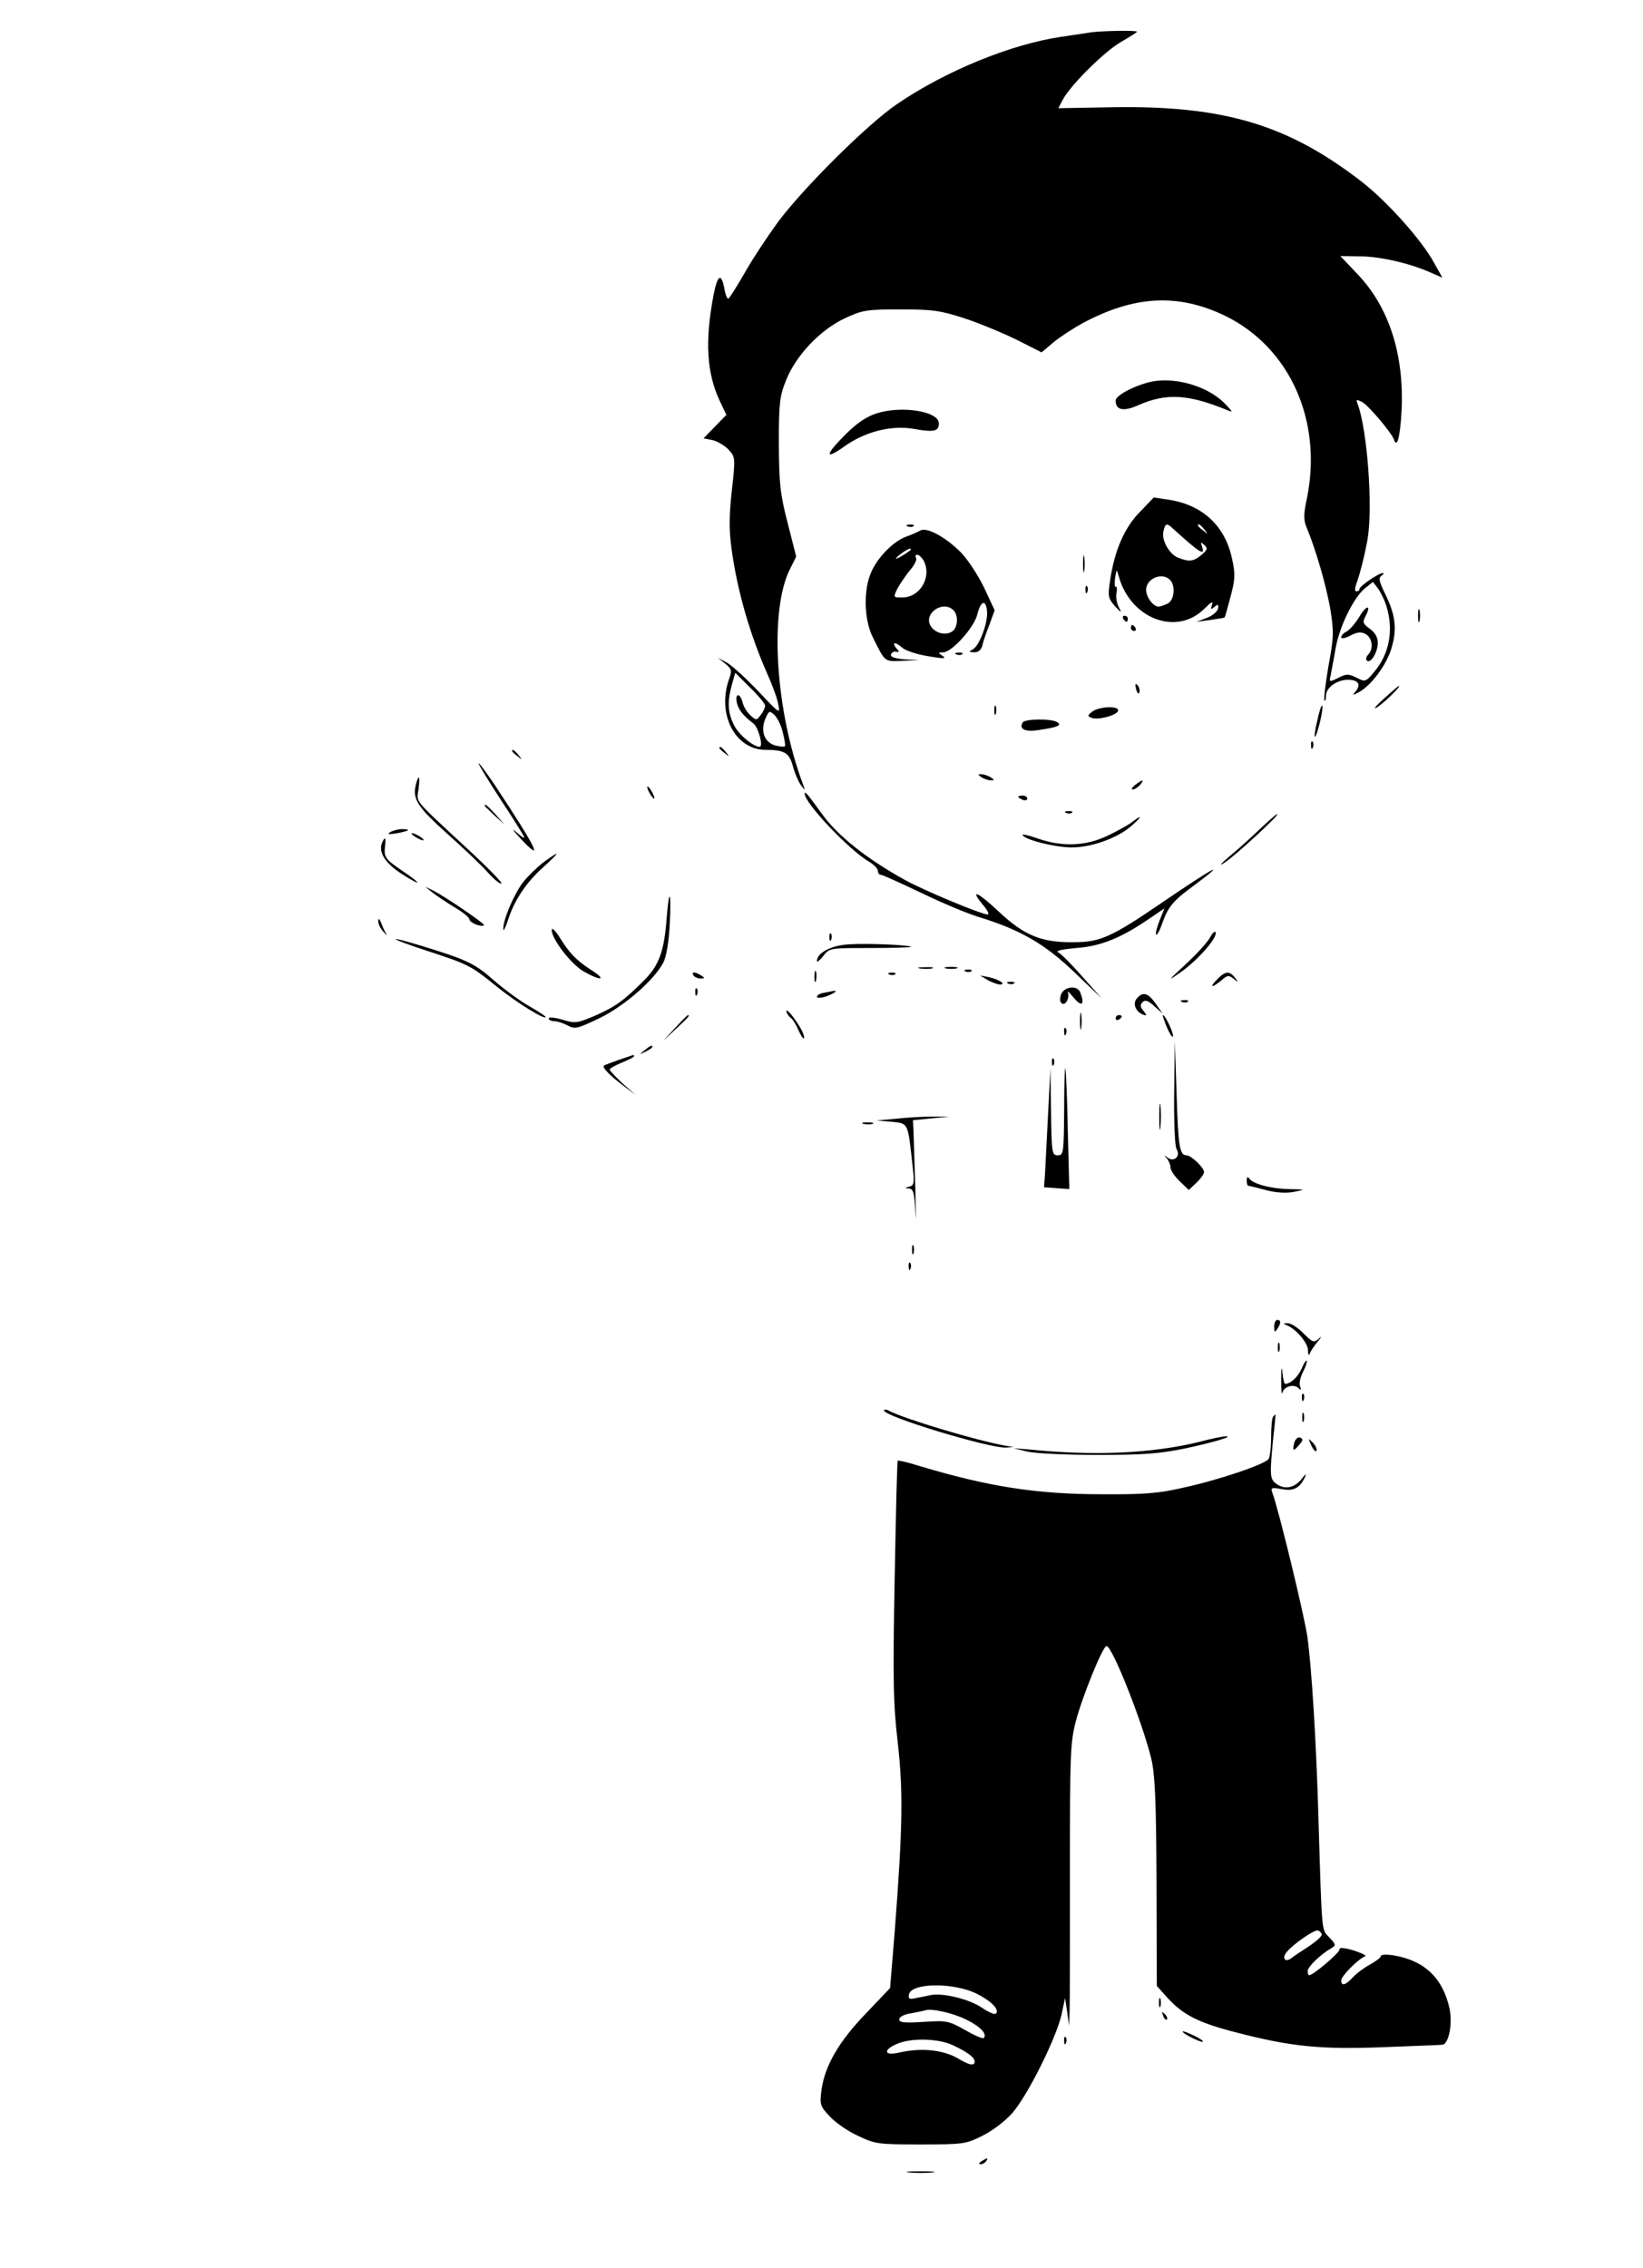 <?xml version="1.0" standalone="no"?>
<!DOCTYPE svg PUBLIC "-//W3C//DTD SVG 20010904//EN"
 "http://www.w3.org/TR/2001/REC-SVG-20010904/DTD/svg10.dtd">
<svg version="1.0" xmlns="http://www.w3.org/2000/svg"
 width="539pt" height="744pt" viewBox="0 0 539 744"
 preserveAspectRatio="xMidYMid meet">

<g transform="translate(0,744) scale(0.1,-0.1)"
fill="#000000" stroke="none">
<path d="M3580 7334 c-14 -2 -59 -9 -100 -15 -163 -24 -379 -112 -538 -221
-97 -66 -308 -276 -391 -388 -34 -47 -84 -122 -109 -167 -26 -45 -50 -83 -53
-83 -4 0 -10 16 -13 35 -10 51 -22 43 -35 -22 -29 -152 -23 -257 21 -350 l21
-44 -38 -39 -37 -38 30 -6 c16 -4 40 -18 52 -31 22 -24 23 -26 11 -133 -9 -82
-10 -129 -1 -193 18 -135 61 -283 117 -409 16 -36 33 -81 36 -100 7 -34 6 -33
-65 42 -40 42 -86 84 -103 94 l-30 16 24 -19 c22 -18 23 -23 12 -53 -39 -114
21 -230 121 -230 62 0 77 -10 89 -53 6 -23 18 -51 26 -62 15 -20 15 -20 8 0
-92 244 -112 574 -43 709 l20 40 -28 110 c-25 97 -28 129 -29 261 0 134 3 156
24 208 32 81 113 166 193 203 58 27 72 29 183 29 105 0 131 -4 208 -29 49 -16
126 -48 171 -70 l83 -42 39 33 c22 18 65 46 96 63 170 91 313 98 467 24 213
-104 321 -346 268 -601 -11 -52 -11 -68 0 -95 29 -69 63 -186 77 -265 12 -75
12 -92 -6 -189 -10 -59 -16 -109 -13 -112 3 -3 5 4 5 16 0 26 36 52 72 52 33
0 44 -15 26 -37 -12 -14 -11 -15 8 -5 42 22 93 91 109 146 19 64 13 109 -22
180 -19 39 -21 51 -11 57 7 5 9 9 4 9 -13 0 -76 -43 -76 -52 0 -5 -4 -8 -10
-8 -6 0 -6 9 0 26 11 29 29 100 37 149 17 107 -2 357 -33 439 -6 16 -5 17 15
7 21 -12 95 -99 104 -123 10 -30 20 7 25 94 9 184 -41 340 -144 448 l-57 60
64 -1 c66 0 165 -23 232 -53 l39 -17 -27 48 c-39 73 -153 201 -238 267 -243
188 -454 251 -824 244 l-171 -3 14 27 c25 48 137 159 191 190 29 17 53 32 53
34 0 5 -114 3 -150 -2z m969 -1885 c23 -76 9 -153 -39 -211 -30 -36 -31 -36
-60 -21 -27 13 -33 13 -60 -1 -29 -14 -30 -14 -25 7 2 12 10 51 16 87 12 73
60 171 98 201 l25 20 17 -22 c9 -13 22 -39 28 -60z m-2039 -324 c0 -6 -6 -20
-14 -30 -14 -19 -15 -19 -34 -2 -11 10 -23 29 -26 43 -8 31 -25 31 -19 0 5
-24 21 -44 54 -69 17 -12 34 -77 21 -77 -21 0 -71 42 -85 73 -20 41 -21 76 -6
131 l11 39 49 -49 c27 -26 49 -53 49 -59z m58 -88 c6 -23 9 -43 7 -45 -2 -3
-16 -1 -30 2 -36 9 -51 46 -35 86 12 28 14 30 30 15 10 -9 23 -35 28 -58z"/>
<path d="M4459 5416 c-12 -20 -30 -41 -40 -47 -11 -5 -19 -14 -19 -20 0 -5 14
-3 30 6 23 12 35 13 50 5 22 -12 27 -49 8 -68 -6 -6 -8 -15 -4 -19 12 -12 36
27 36 58 0 18 -9 34 -26 46 -23 17 -25 22 -14 42 20 39 2 36 -21 -3z"/>
<path d="M3783 6189 c-53 -10 -123 -45 -123 -63 0 -32 26 -37 75 -15 91 40
163 36 290 -16 20 -8 20 -8 0 14 -52 59 -158 94 -242 80z"/>
<path d="M2876 6084 c-34 -11 -65 -32 -102 -69 -67 -67 -70 -86 -6 -41 69 50
156 72 230 59 66 -12 82 -8 82 18 0 40 -122 59 -204 33z"/>
<path d="M3740 5761 c-51 -51 -84 -128 -98 -224 -8 -53 -7 -59 15 -85 23 -24
24 -25 13 -3 -7 13 -10 34 -7 47 2 13 1 22 -3 19 -3 -2 -4 10 -2 28 5 31 5 31
12 7 38 -140 190 -198 281 -107 22 22 30 26 25 13 -5 -16 -4 -17 8 -7 12 10
14 9 12 -5 -2 -10 -18 -24 -37 -31 l-34 -13 45 6 c25 4 46 7 47 8 2 1 10 32
20 69 15 56 16 74 5 123 -22 107 -95 176 -204 194 l-53 8 -45 -47z m109 -56
c88 -80 106 -91 94 -57 -5 14 -4 15 8 4 12 -11 10 -16 -10 -33 -26 -21 -39
-23 -75 -9 -30 11 -57 59 -49 88 6 26 11 27 32 7z m102 -2 c13 -16 12 -17 -3
-4 -10 7 -18 15 -18 17 0 8 8 3 21 -13z m-113 -165 c19 -19 15 -66 -7 -78 -11
-5 -24 -10 -30 -10 -18 0 -41 31 -41 55 0 37 52 59 78 33z"/>
<path d="M2978 5713 c7 -3 16 -2 19 1 4 3 -2 6 -13 5 -11 0 -14 -3 -6 -6z"/>
<path d="M3020 5700 c-8 -5 -29 -14 -46 -20 -42 -15 -93 -66 -115 -115 -27
-58 -25 -157 4 -215 42 -84 37 -80 97 -78 l55 2 -48 3 c-32 3 -47 8 -44 16 3
7 10 11 17 9 11 -3 11 0 0 12 -16 20 -2 21 20 1 9 -8 40 -19 70 -25 65 -12 79
-12 60 0 -13 8 -12 10 4 10 29 0 102 82 112 124 11 45 28 51 32 12 4 -36 -24
-113 -46 -126 -15 -8 -14 -9 4 -10 14 0 23 8 27 23 2 12 13 43 23 68 l17 47
-35 75 c-20 41 -54 93 -77 116 -49 49 -110 82 -131 71z m-40 -70 c-35 -24 -54
-31 -30 -11 14 11 30 21 35 21 6 0 3 -5 -5 -10z m50 -29 c28 -53 -11 -121 -70
-121 -30 0 -30 0 -16 29 9 16 27 43 41 60 15 17 24 35 20 41 -3 5 -2 10 4 10
6 0 15 -9 21 -19z m98 -163 c16 -16 15 -53 -2 -68 -21 -16 -56 -9 -72 15 -27
41 39 88 74 53z"/>
<path d="M3553 5590 c0 -25 2 -35 4 -22 2 12 2 32 0 45 -2 12 -4 2 -4 -23z"/>
<path d="M3561 5504 c0 -11 3 -14 6 -6 3 7 2 16 -1 19 -3 4 -6 -2 -5 -13z"/>
<path d="M4652 5420 c0 -19 2 -27 5 -17 2 9 2 25 0 35 -3 9 -5 1 -5 -18z"/>
<path d="M3685 5410 c3 -5 8 -10 11 -10 2 0 4 5 4 10 0 6 -5 10 -11 10 -5 0
-7 -4 -4 -10z"/>
<path d="M3710 5380 c0 -5 5 -10 11 -10 5 0 7 5 4 10 -3 6 -8 10 -11 10 -2 0
-4 -4 -4 -10z"/>
<path d="M3138 5293 c7 -3 16 -2 19 1 4 3 -2 6 -13 5 -11 0 -14 -3 -6 -6z"/>
<path d="M3727 5179 c4 -13 8 -18 11 -10 2 7 -1 18 -6 23 -8 8 -9 4 -5 -13z"/>
<path d="M4540 5148 c-25 -22 -36 -36 -25 -30 19 10 84 72 74 72 -2 -1 -24
-19 -49 -42z"/>
<path d="M3262 5110 c0 -14 2 -19 5 -12 2 6 2 18 0 25 -3 6 -5 1 -5 -13z"/>
<path d="M4322 5078 c-7 -28 -11 -53 -8 -55 2 -2 9 19 16 47 7 28 10 53 8 55
-3 3 -10 -18 -16 -47z"/>
<path d="M3584 5106 c-17 -13 -17 -15 -3 -21 22 -8 82 8 87 23 5 17 -60 15
-84 -2z"/>
<path d="M3355 5070 c-13 -22 8 -32 52 -25 64 9 78 16 61 26 -18 12 -106 11
-113 -1z"/>
<path d="M4301 4994 c0 -11 3 -14 6 -6 3 7 2 16 -1 19 -3 4 -6 -2 -5 -13z"/>
<path d="M2360 4986 c0 -2 8 -10 18 -17 15 -13 16 -12 3 4 -13 16 -21 21 -21
13z"/>
<path d="M1680 4976 c0 -2 8 -10 18 -17 15 -13 16 -12 3 4 -13 16 -21 21 -21
13z"/>
<path d="M1570 4936 c0 -5 34 -60 75 -123 41 -62 75 -117 75 -120 0 -4 -12 4
-27 18 -16 13 -10 5 12 -19 81 -87 60 -42 -82 173 -29 43 -53 75 -53 71z"/>
<path d="M3220 4890 c8 -5 22 -10 30 -10 13 0 13 1 0 10 -8 5 -22 10 -30 10
-13 0 -13 -1 0 -10z"/>
<path d="M1364 4865 c-11 -46 5 -72 103 -160 54 -48 115 -106 135 -129 20 -22
40 -38 43 -34 3 3 -47 54 -112 114 -181 168 -166 150 -160 195 6 44 1 52 -9
14z"/>
<path d="M3724 4865 c-10 -8 -14 -15 -8 -15 6 0 17 7 24 15 16 19 9 19 -16 0z"/>
<path d="M2130 4840 c6 -11 13 -20 16 -20 2 0 0 9 -6 20 -6 11 -13 20 -16 20
-2 0 0 -9 6 -20z"/>
<path d="M2640 4836 c0 -31 145 -184 211 -223 16 -9 29 -23 29 -30 0 -7 4 -13
10 -13 5 0 65 -27 132 -59 68 -33 154 -69 191 -80 134 -41 215 -88 311 -180
l90 -86 -64 72 c-35 40 -70 75 -79 79 -9 5 15 10 60 14 81 6 147 33 239 96
l50 34 -16 -40 c-9 -23 -14 -43 -11 -46 3 -3 13 16 22 43 18 48 34 68 95 113
124 92 78 69 -92 -47 -174 -119 -208 -134 -299 -134 -103 -1 -160 23 -242 100
-69 65 -98 78 -52 22 15 -17 21 -31 15 -31 -20 0 -209 79 -269 112 -129 71
-225 148 -276 220 -47 65 -55 74 -55 64z"/>
<path d="M3340 4826 c0 -2 7 -6 15 -10 8 -3 15 -1 15 4 0 6 -7 10 -15 10 -8 0
-15 -2 -15 -4z"/>
<path d="M1590 4797 c0 -2 15 -16 33 -33 l32 -29 -29 33 c-28 30 -36 37 -36
29z"/>
<path d="M3498 4773 c7 -3 16 -2 19 1 4 3 -2 6 -13 5 -11 0 -14 -3 -6 -6z"/>
<path d="M4135 4722 c-27 -26 -72 -67 -100 -90 -34 -29 -38 -36 -15 -20 35 23
180 157 170 157 -3 1 -27 -21 -55 -47z"/>
<path d="M3715 4744 c-11 -9 -47 -29 -80 -45 -73 -35 -149 -38 -230 -10 -31
11 -53 16 -50 11 10 -16 107 -40 161 -40 65 0 148 30 194 69 36 31 40 42 5 15z"/>
<path d="M1280 4710 c-11 -7 -5 -8 20 -4 43 8 51 14 19 14 -13 0 -31 -5 -39
-10z"/>
<path d="M1350 4706 c0 -3 9 -10 20 -16 11 -6 20 -8 20 -6 0 3 -9 10 -20 16
-11 6 -20 8 -20 6z"/>
<path d="M1253 4674 c-12 -31 12 -67 65 -101 65 -42 69 -35 5 8 -59 40 -64 47
-60 82 4 30 0 35 -10 11z"/>
<path d="M1784 4612 c-21 -16 -52 -46 -68 -66 -31 -41 -66 -125 -65 -154 0 -9
6 2 14 25 20 66 60 127 116 177 58 53 60 59 3 18z"/>
<path d="M1420 4511 c14 -11 46 -32 72 -48 26 -15 48 -33 48 -39 0 -11 40 -27
48 -19 4 4 -131 96 -168 114 l-25 12 25 -20z"/>
<path d="M2187 4427 c-8 -105 -24 -152 -71 -200 -66 -67 -97 -90 -164 -119
-59 -25 -65 -26 -107 -13 -25 7 -45 9 -45 4 0 -5 8 -9 18 -9 9 0 29 -6 44 -14
24 -13 32 -11 105 24 82 40 179 125 209 182 10 19 18 67 21 124 6 111 -2 127
-10 21z"/>
<path d="M1241 4419 c-1 -9 7 -25 17 -36 9 -10 14 -14 10 -8 -4 6 -12 22 -17
36 -6 15 -10 18 -10 8z"/>
<path d="M1810 4389 c0 -30 64 -113 105 -136 58 -33 77 -28 24 5 -50 33 -72
56 -105 110 -14 21 -24 30 -24 21z"/>
<path d="M3970 4365 c-8 -15 -44 -55 -80 -88 -61 -57 -62 -58 -16 -26 54 38
120 112 114 130 -2 6 -10 -1 -18 -16z"/>
<path d="M2721 4364 c0 -11 3 -14 6 -6 3 7 2 16 -1 19 -3 4 -6 -2 -5 -13z"/>
<path d="M1400 4321 c138 -45 144 -48 234 -121 62 -50 156 -108 156 -96 0 2
-24 18 -52 34 -29 16 -82 55 -117 85 -63 56 -88 68 -235 113 -124 38 -114 27
14 -15z"/>
<path d="M2785 4342 c-58 -3 -105 -28 -105 -55 0 -5 9 2 21 17 20 26 21 26
156 26 75 0 134 2 132 4 -7 6 -143 12 -204 8z"/>
<path d="M3018 4263 c12 -2 30 -2 40 0 9 3 -1 5 -23 4 -22 0 -30 -2 -17 -4z"/>
<path d="M3103 4263 c9 -2 25 -2 35 0 9 3 1 5 -18 5 -19 0 -27 -2 -17 -5z"/>
<path d="M2672 4235 c0 -16 2 -22 5 -12 2 9 2 23 0 30 -3 6 -5 -1 -5 -18z"/>
<path d="M3168 4253 c7 -3 16 -2 19 1 4 3 -2 6 -13 5 -11 0 -14 -3 -6 -6z"/>
<path d="M2275 4240 c3 -5 14 -10 23 -10 15 0 15 2 2 10 -20 13 -33 13 -25 0z"/>
<path d="M2918 4243 c7 -3 16 -2 19 1 4 3 -2 6 -13 5 -11 0 -14 -3 -6 -6z"/>
<path d="M3989 4223 c-24 -26 -10 -23 23 5 15 13 20 13 35 1 16 -13 17 -12 4
4 -19 24 -33 21 -62 -10z"/>
<path d="M3240 4225 c14 -8 32 -14 40 -15 23 0 -2 17 -35 24 l-30 6 25 -15z"/>
<path d="M3308 4213 c7 -3 16 -2 19 1 4 3 -2 6 -13 5 -11 0 -14 -3 -6 -6z"/>
<path d="M2281 4184 c0 -11 3 -14 6 -6 3 7 2 16 -1 19 -3 4 -6 -2 -5 -13z"/>
<path d="M3481 4178 c-5 -15 -4 -26 3 -30 12 -8 26 20 19 37 -2 6 7 -3 21 -20
26 -30 35 -20 20 19 -9 25 -53 20 -63 -6z"/>
<path d="M2703 4183 c-13 -2 -23 -8 -23 -13 0 -5 14 -4 30 1 27 10 42 21 23
18 -5 -1 -18 -4 -30 -6z"/>
<path d="M3729 4164 c-14 -17 -3 -44 22 -53 12 -4 12 -2 0 13 -11 13 -11 20
-3 28 9 9 18 6 39 -13 l27 -24 -23 33 c-25 35 -42 40 -62 16z"/>
<path d="M3878 4153 c7 -3 16 -2 19 1 4 3 -2 6 -13 5 -11 0 -14 -3 -6 -6z"/>
<path d="M2580 4123 c0 -6 6 -16 14 -22 8 -6 19 -25 26 -42 7 -16 15 -28 17
-25 3 2 -1 15 -8 28 -18 33 -49 72 -49 61z"/>
<path d="M3543 4090 c0 -25 2 -35 4 -22 2 12 2 32 0 45 -2 12 -4 2 -4 -23z"/>
<path d="M2215 4068 l-40 -43 43 40 c39 36 47 45 39 45 -2 0 -21 -19 -42 -42z"/>
<path d="M3660 4099 c0 -5 5 -7 10 -4 6 3 10 8 10 11 0 2 -4 4 -10 4 -5 0 -10
-5 -10 -11z"/>
<path d="M3828 4070 c9 -21 18 -35 20 -30 3 9 -25 70 -33 70 -2 0 4 -18 13
-40z"/>
<path d="M3491 4054 c0 -11 3 -14 6 -6 3 7 2 16 -1 19 -3 4 -6 -2 -5 -13z"/>
<path d="M3852 3855 c-1 -93 2 -177 8 -185 14 -22 -8 -44 -29 -28 -13 10 -14
10 -3 -2 6 -8 12 -21 12 -30 0 -9 13 -29 30 -45 l30 -29 25 24 c14 13 25 29
25 35 0 14 -42 55 -58 55 -22 0 -27 29 -32 200 l-6 175 -2 -170z"/>
<path d="M2114 3994 c-18 -14 -18 -15 4 -4 12 6 22 13 22 15 0 8 -5 6 -26 -11z"/>
<path d="M2030 3963 c-25 -9 -47 -17 -49 -19 -6 -6 20 -33 63 -65 l41 -31 -43
38 c-23 22 -42 42 -42 45 0 4 18 14 40 23 22 9 40 18 40 21 0 3 -1 5 -2 4 -2
0 -23 -8 -48 -16z"/>
<path d="M3451 3954 c0 -11 3 -14 6 -6 3 7 2 16 -1 19 -3 4 -6 -2 -5 -13z"/>
<path d="M3491 3798 c-1 -141 -2 -148 -21 -148 -19 0 -20 7 -22 143 l-2 142
-8 -155 c-4 -85 -9 -173 -10 -195 l-3 -40 41 -3 42 -3 -5 193 c-2 106 -6 198
-8 203 -2 6 -4 -56 -4 -137z"/>
<path d="M3803 3775 c0 -38 2 -53 4 -32 2 20 2 52 0 70 -2 17 -4 1 -4 -38z"/>
<path d="M2940 3770 l-65 -6 50 -4 c56 -6 53 -1 69 -147 6 -54 5 -62 -11 -66
-16 -4 -16 -5 -1 -6 14 -1 18 -14 21 -78 2 -43 2 -10 0 72 -3 83 -5 168 -6
190 l-2 40 60 6 60 6 -55 0 c-30 0 -84 -3 -120 -7z"/>
<path d="M2833 3753 c9 -2 23 -2 30 0 6 3 -1 5 -18 5 -16 0 -22 -2 -12 -5z"/>
<path d="M4090 3568 c0 -10 2 -18 5 -18 2 0 28 -6 57 -14 34 -9 67 -11 93 -6
39 8 39 8 -16 9 -59 1 -119 17 -131 35 -5 7 -8 4 -8 -6z"/>
<path d="M2992 3340 c0 -14 2 -19 5 -12 2 6 2 18 0 25 -3 6 -5 1 -5 -13z"/>
<path d="M2981 3284 c0 -11 3 -14 6 -6 3 7 2 16 -1 19 -3 4 -6 -2 -5 -13z"/>
<path d="M4180 3088 c0 -19 2 -20 10 -8 13 19 13 30 0 30 -5 0 -10 -10 -10
-22z"/>
<path d="M4220 3093 c30 -11 70 -57 71 -82 0 -16 3 -20 6 -11 3 8 15 26 27 40
12 15 13 19 3 9 -17 -15 -21 -13 -52 18 -18 18 -41 33 -51 32 -15 0 -15 -2 -4
-6z"/>
<path d="M4192 3020 c0 -14 2 -19 5 -12 2 6 2 18 0 25 -3 6 -5 1 -5 -13z"/>
<path d="M4270 2950 c-11 -26 -36 -50 -54 -50 -3 0 -7 17 -9 38 -2 23 -4 15
-4 -23 0 -33 1 -53 4 -44 5 21 38 30 53 15 8 -8 10 -7 5 6 -4 9 1 31 10 48 9
18 14 34 12 36 -2 3 -10 -9 -17 -26z"/>
<path d="M4271 2854 c0 -11 3 -14 6 -6 3 7 2 16 -1 19 -3 4 -6 -2 -5 -13z"/>
<path d="M2900 2813 c0 -20 344 -124 400 -122 l25 2 -25 4 c-93 16 -332 88
-382 114 -10 6 -18 6 -18 2z"/>
<path d="M4272 2790 c0 -14 2 -19 5 -12 2 6 2 18 0 25 -3 6 -5 1 -5 -13z"/>
<path d="M4177 2793 c-4 -3 -7 -34 -7 -67 0 -34 -4 -66 -8 -72 -10 -17 -163
-69 -278 -94 -82 -19 -129 -23 -269 -22 -212 0 -368 24 -593 91 -41 13 -75 21
-77 19 -2 -2 -6 -176 -10 -388 -6 -329 -5 -407 10 -535 18 -162 17 -272 -10
-624 l-15 -183 -79 -83 c-89 -92 -135 -172 -146 -251 -6 -48 -5 -53 27 -87 18
-20 60 -49 93 -64 57 -27 67 -28 205 -28 139 0 148 1 202 28 33 16 75 48 99
75 50 57 143 244 161 321 l12 56 7 -45 6 -45 2 50 c1 28 1 235 1 460 0 376 1
417 19 487 22 84 89 248 101 248 19 0 118 -251 147 -370 12 -52 16 -135 17
-405 l1 -340 35 -39 c52 -57 104 -83 231 -115 174 -45 273 -55 476 -47 98 4
186 7 195 8 21 3 34 69 23 120 -22 99 -82 156 -182 173 -24 4 -43 3 -43 -2 0
-5 -16 -17 -34 -27 -19 -10 -45 -29 -57 -42 -25 -27 -39 -31 -39 -11 0 15 58
72 78 79 7 2 -9 10 -36 19 -34 10 -49 11 -48 3 1 -10 -86 -84 -99 -84 -3 0 -5
6 -5 14 0 14 44 56 78 75 15 9 15 12 -7 35 -26 28 -24 1 -36 401 -7 242 -22
484 -36 585 -9 66 -96 425 -115 473 -6 16 -3 18 30 12 39 -8 60 3 77 39 6 13
2 11 -11 -6 -24 -30 -56 -36 -84 -15 -20 15 -21 27 -9 150 5 42 8 77 7 77 0 0
-4 -3 -7 -7z m159 -1699 c2 -5 -17 -22 -42 -39 -25 -16 -52 -34 -59 -40 -20
-14 -30 2 -14 21 22 27 92 75 103 71 5 -2 11 -7 12 -13z m-1129 -196 c47 -24
73 -52 60 -64 -4 -4 -24 5 -45 19 -40 28 -128 50 -168 42 -13 -3 -36 -7 -50
-10 -21 -5 -25 -2 -22 12 7 39 150 40 225 1z m-34 -85 c44 -22 67 -47 54 -59
-3 -3 -31 9 -62 27 -54 30 -60 31 -136 26 -63 -4 -79 -2 -79 8 0 8 16 17 38
20 20 4 42 8 47 10 22 7 93 -9 138 -32z m-48 -82 c56 -26 79 -46 71 -60 -5 -8
-21 -3 -53 16 -50 29 -122 36 -195 19 -48 -11 -52 9 -5 29 46 20 134 18 182
-4z"/>
<path d="M3931 2709 c-153 -37 -340 -46 -556 -24 l-50 4 45 -11 c25 -6 125
-11 230 -11 152 0 203 4 287 21 97 21 164 41 133 40 -8 0 -48 -8 -89 -19z"/>
<path d="M4246 2707 c-7 -28 -3 -30 16 -7 13 15 14 19 3 24 -7 2 -15 -4 -19
-17z"/>
<path d="M4302 2698 c7 -15 15 -23 17 -17 2 6 -4 18 -13 27 -15 15 -15 15 -4
-10z"/>
<path d="M3802 870 c0 -14 2 -19 5 -12 2 6 2 18 0 25 -3 6 -5 1 -5 -13z"/>
<path d="M3816 827 c3 -10 9 -15 12 -12 3 3 0 11 -7 18 -10 9 -11 8 -5 -6z"/>
<path d="M3880 775 c0 -7 61 -37 66 -33 2 3 -12 12 -31 21 -19 9 -35 15 -35
12z"/>
<path d="M3491 744 c0 -11 3 -14 6 -6 3 7 2 16 -1 19 -3 4 -6 -2 -5 -13z"/>
<path d="M3220 350 c-9 -6 -10 -10 -3 -10 6 0 15 5 18 10 8 12 4 12 -15 0z"/>
<path d="M2983 313 c20 -2 54 -2 75 0 20 2 3 4 -38 4 -41 0 -58 -2 -37 -4z"/>
</g>
</svg>
